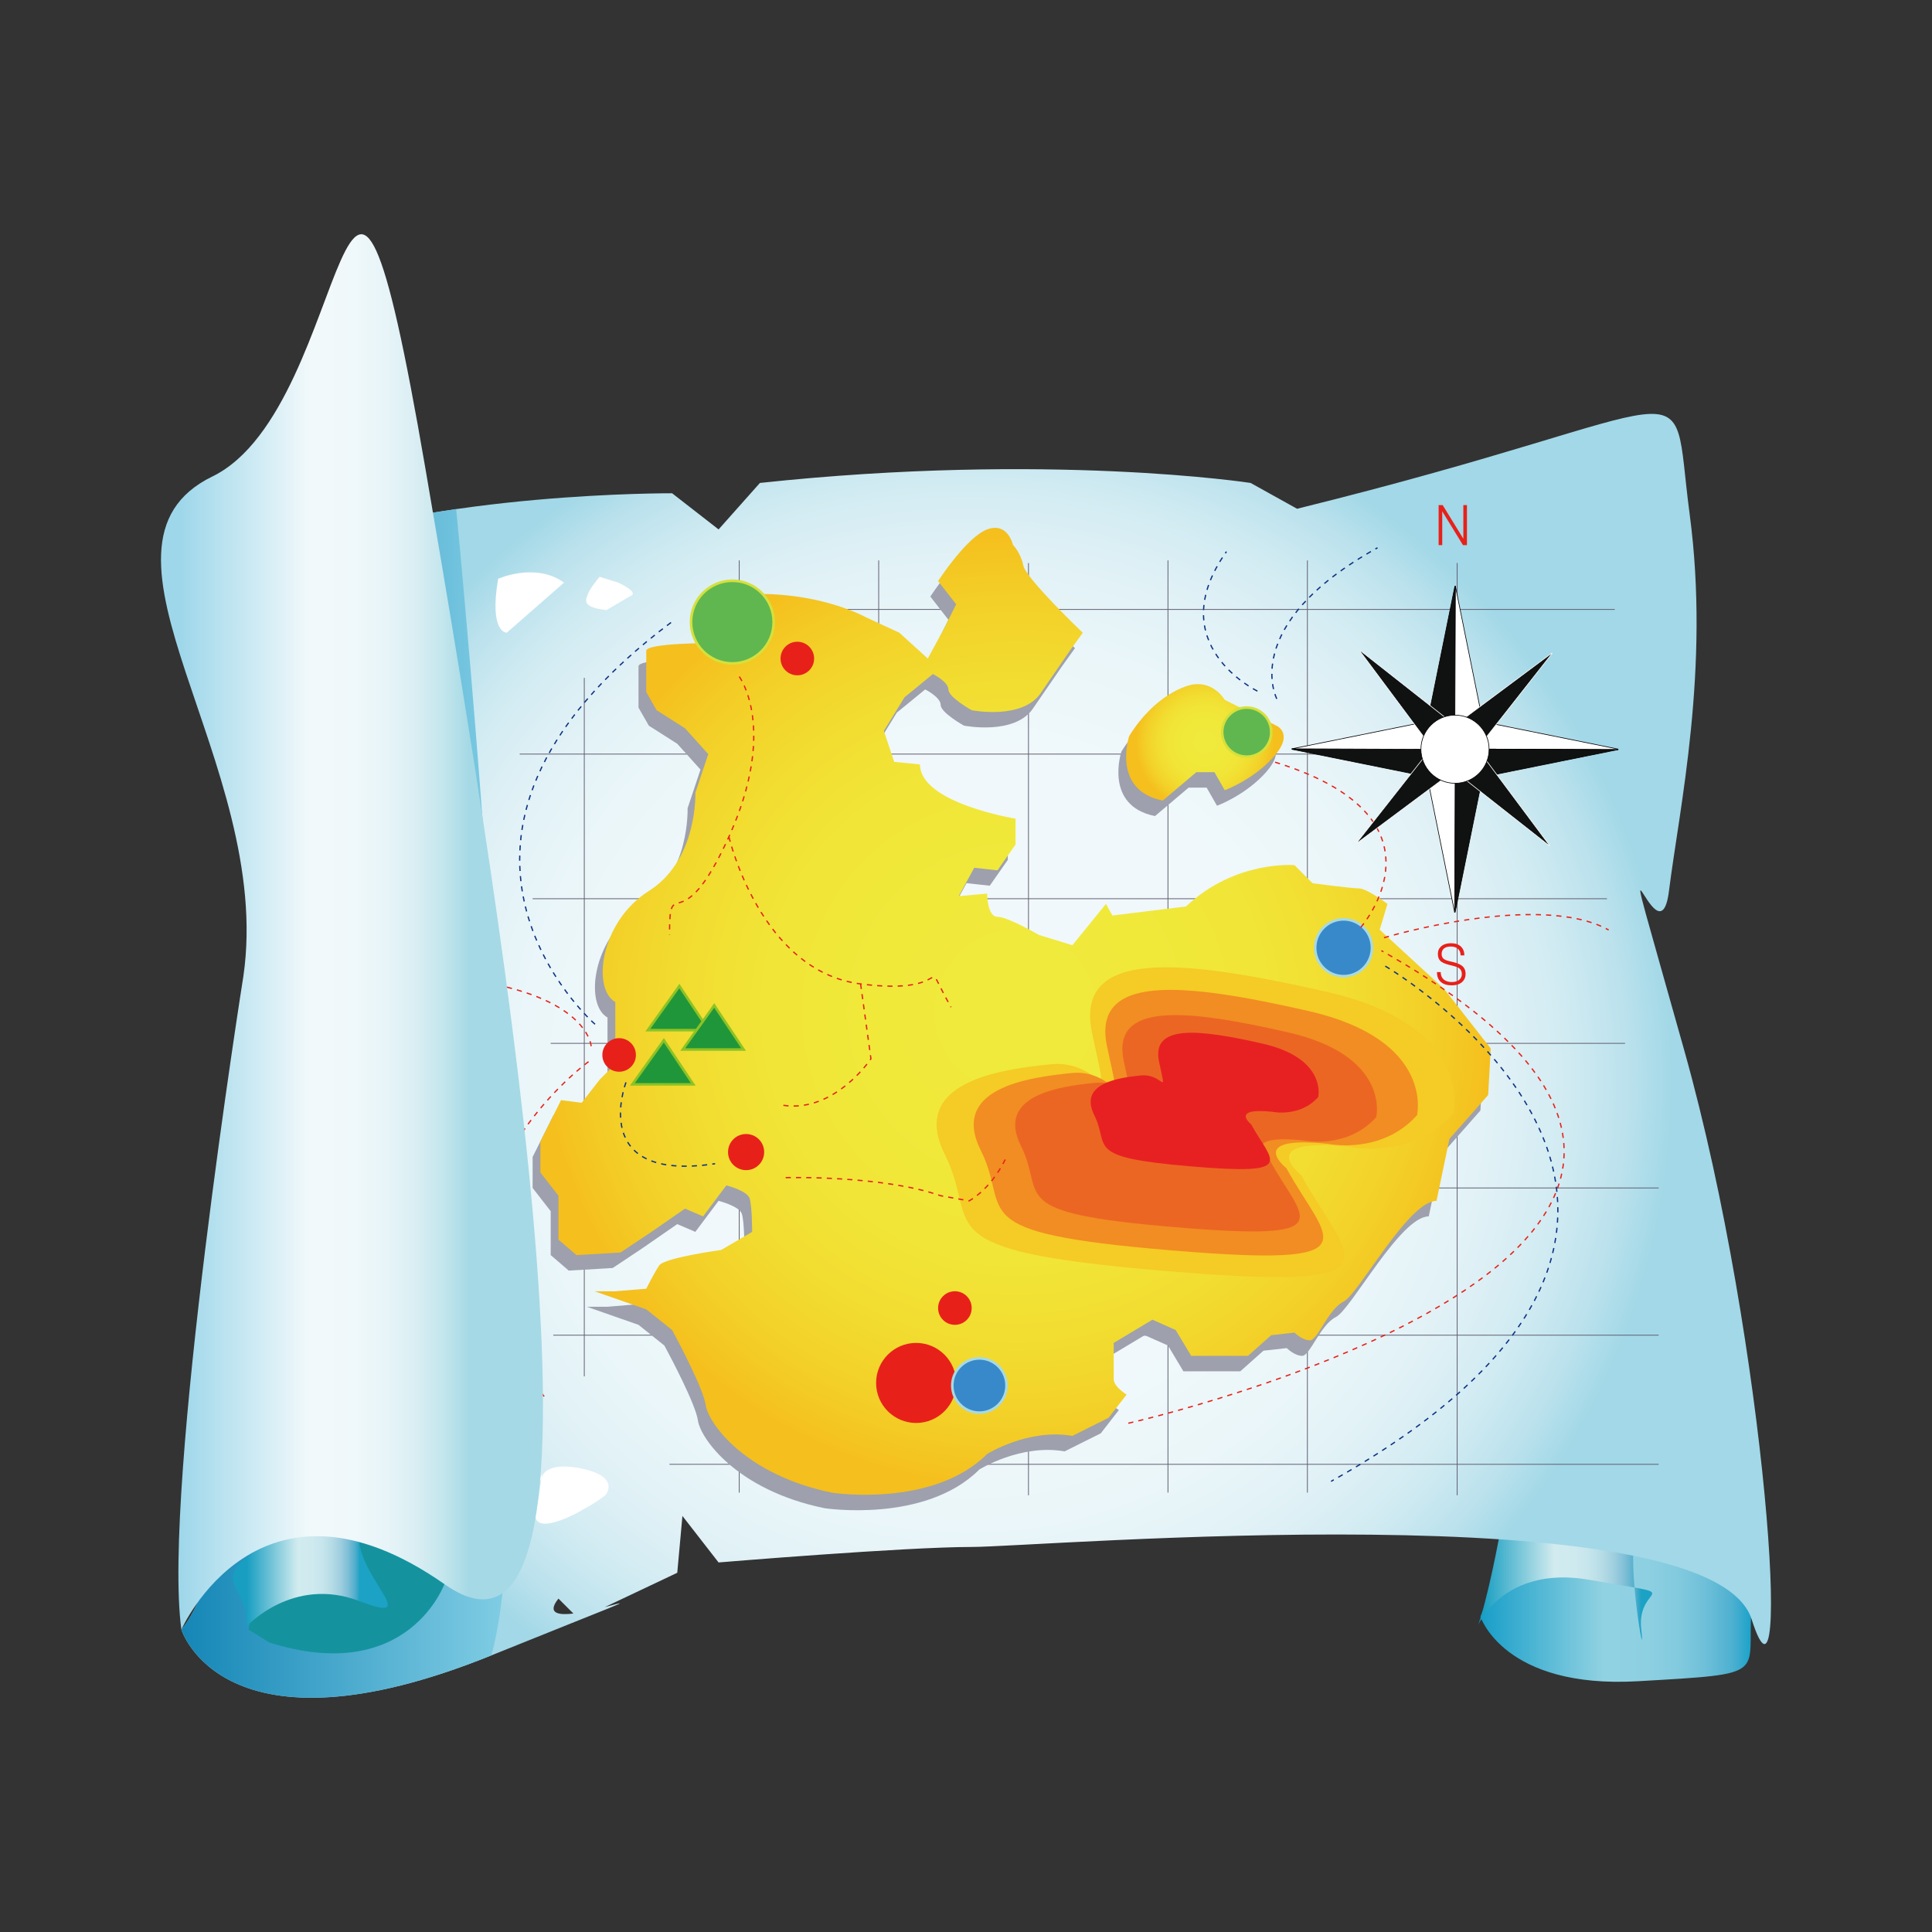 <svg:svg xmlns:dc="http://purl.org/dc/elements/1.1/" xmlns:ns2="http://web.resource.org/cc/" xmlns:rdf="http://www.w3.org/1999/02/22-rdf-syntax-ns#" xmlns:svg="http://www.w3.org/2000/svg" enable-background="new 0 0 595.28 841.89" height="752.318" id="&#22270;&#23618;_1" version="1.1" viewBox="-87.24 -35.299 752.318 752.318" width="752.318" x="0px" y="0px" xml:space="preserve">
	<svg:rect x="-87.24" y="-35.299" width="752.318" height="752.318" fill="#333333" stroke="none"/>
	<svg:linearGradient gradientUnits="userSpaceOnUse" id="SVGID_1_" x1="489.24" x2="594.83" y1="590.82" y2="590.82">
		<svg:stop offset=".006" stop-color="#199FC9" />
		<svg:stop offset=".455" stop-color="#91D2E2" />
		<svg:stop offset=".614" stop-color="#8DD0E2" />
		<svg:stop offset=".731" stop-color="#82CADE" />
		<svg:stop offset=".834" stop-color="#6DBFD8" />
		<svg:stop offset=".929" stop-color="#4DB0D0" />
		<svg:stop offset="1" stop-color="#19A2C9" />
	</svg:linearGradient>
	<svg:path d="m489.24 594.23s9.057 28.152 61.345 25.137 42.24-2.012 44.251-29.16-4.021-24.137-67.377-28.162h-30.171s0.82 11.41-8.04 32.18z" fill="url(#SVGID_1_)" />
	<svg:linearGradient gradientUnits="userSpaceOnUse" id="SVGID_2_" x1="489.49" x2="551.84" y1="578.39" y2="578.39">
		<svg:stop offset=".006" stop-color="#179EC1" />
		<svg:stop offset=".455" stop-color="#D1EBEF" />
		<svg:stop offset=".58" stop-color="#CFEAEF" />
		<svg:stop offset=".673" stop-color="#C6E5EC" />
		<svg:stop offset=".754" stop-color="#B6DCE6" />
		<svg:stop offset=".83" stop-color="#9FCFDF" />
		<svg:stop offset=".901" stop-color="#7DBED5" />
		<svg:stop offset=".969" stop-color="#4BACCB" />
		<svg:stop offset="1" stop-color="#1CA2C5" />
	</svg:linearGradient>
	<svg:path d="m497.54 557.78s-3.792 21.826-8.045 36.203 2.013-21.121 42.237-14.088 18.099 1.012 20.115 19.113-6.035-27.154-2.014-37.215l-52.31-4z" fill="url(#SVGID_2_)" />
	<svg:radialGradient cx="289.34" cy="385.61" gradientUnits="userSpaceOnUse" id="SVGID_3_" r="275.03">
		<svg:stop offset="0" stop-color="#F2F9FB" />
		<svg:stop offset=".466" stop-color="#F0F8FB" />
		<svg:stop offset=".634" stop-color="#EAF6F9" />
		<svg:stop offset=".754" stop-color="#E0F1F6" />
		<svg:stop offset=".851" stop-color="#D1EBF2" />
		<svg:stop offset=".932" stop-color="#BCE2ED" />
		<svg:stop offset="1" stop-color="#A2D8E7" />
	</svg:radialGradient>
	<svg:path d="m-16.606 599.26s16.094 52.301 120.68 10.059 10.062-2.014 26.15-22.125l8.045 8.045 38.214-18.102 2.014-22.123 14.077 18.102s72.409-6.031 98.553-6.031 287.62-22.129 303.71 28.154 6.035-106.6-26.146-221.24-10.06-30.175-6.035-62.353 16.091-86.483 8.046-146.82 10.056-42.237-152.86-2.012l-18.099-10.056s-78.443-12.067-191.07 0l-16.091 18.103-18.099-14.08s-91.519-0.504-150.35 22.124c0.001-0.01 1.509 370.07-40.726 420.36z" fill="url(#SVGID_3_)" />
	<svg:linearGradient gradientUnits="userSpaceOnUse" id="SVGID_4_" x1="-16.606" x2="111.45" y1="394.36" y2="394.36">
		<svg:stop offset="0" stop-color="#1486B6" />
		<svg:stop offset="1" stop-color="#82CEE5" />
	</svg:linearGradient>
	<svg:path d="m104.07 609.31c-104.58 42.25-120.68-10.05-120.68-10.05 42.235-50.283 40.727-420.36 40.727-420.36 19.946-7.673 43.656-12.686 66.272-15.963 0.005-0.01 36.201 368.32 13.681 446.37z" fill="url(#SVGID_4_)" />
	<svg:g fill="none" stroke="#5F5C6E" stroke-width=".3">
		<svg:line x1="185.53" x2="541.53" y1="202.02" y2="202.02" />
		<svg:line x1="115.13" x2="533.49" y1="258.34" y2="258.34" />
		<svg:line x1="120.16" x2="538.51" y1="314.66" y2="314.66" />
		<svg:line x1="127.2" x2="545.55" y1="370.98" y2="370.98" />
		<svg:line x1="140.28" x2="558.63" y1="427.29" y2="427.29" />
		<svg:line x1="128.21" x2="558.63" y1="484.62" y2="484.62" />
		<svg:line x1="173.46" x2="558.63" y1="534.9" y2="534.9" />
		<svg:path d="m421.86 182.92v363" />
		<svg:path d="m367.56 182.92v363" />
		<svg:path d="m480.18 183.95v363.01" />
		<svg:path d="m254.92 182.92v363" />
		<svg:path d="m200.62 182.92v363" />
		<svg:path d="m140.28 228.67v271.99" />
		<svg:path d="m313.25 183.95v363.01" />
	</svg:g>
	<svg:path d="m85.971 581.15s-14.077 40.23-68.385 23.137l-8.045-5.031s3.019-17.094 2.013-27.152c0-0.01 50.281-26.15 74.417 9.04z" fill="#14939F" />
	<svg:linearGradient gradientUnits="userSpaceOnUse" id="SVGID_5_" x1="8.536" x2="52.784" y1="579.34" y2="579.34">
		<svg:stop offset=".006" stop-color="#179EC1" />
		<svg:stop offset=".455" stop-color="#D1EBEF" />
		<svg:stop offset=".58" stop-color="#CFEAEF" />
		<svg:stop offset=".673" stop-color="#C6E5EC" />
		<svg:stop offset=".754" stop-color="#B6DCE6" />
		<svg:stop offset=".83" stop-color="#9FCFDF" />
		<svg:stop offset=".901" stop-color="#7DBED5" />
		<svg:stop offset=".969" stop-color="#4BACCB" />
		<svg:stop offset="1" stop-color="#1CA2C5" />
	</svg:linearGradient>
	<svg:path d="m8.536 598.25s18.104-20.111 44.249-10.059-3.019-11.059 0-27.152-24.357-3.914-41.457 8.15-0.782 13.98-2.792 29.06z" fill="url(#SVGID_5_)" />
	<svg:g fill="#9EA0AD">
		<svg:path d="m331.35 217.11s-22.126-21.116-23.131-26.148c-1.006-5.027-4.021-8.042-4.021-8.042s-2.008-9.051-10.057-6.035c-8.045 3.018-19.109 20.112-19.109 20.112l7.04 9.049-5.026 10.059-6.035 11.06-11.064-10.055-13.072-6.034s-16.091-9.052-41.232-9.052l-11.062 7.04 4.027 11.062-12.07 1.005s-25.145 0-25.145 3.018v16.092l4.024 7.038 11.062 7.04 9.051 10.058-5.026 15.085s0.973 25.281-17.166 37.599c-0.305 0.207-0.619 0.413-0.936 0.613-19.11 12.066-22.126 38.212-13.078 43.245v24.136l-6.032 6.032-7.04 9.054-8.046-1.011-8.042 16.094v12.067l7.041 9.053v17.094l7.037 6.035 17.096-1.009 12.07-8.046 13.072-9.047 7.043 3.016 9.048-12.07s8.045 2.012 9.051 5.027 1.005 13.074 1.005 13.074l-12.066 7.043s-22.123 3.02-24.137 6.035c-2.014 3.02-5.029 9.051-5.029 9.051l-12.07 1.002h-8.04l20.109 7.041 10.059 8.045s9.568 17.553 12.375 26.362c0.346 1.087 0.587 2.034 0.697 2.807 1.005 7.034 15.088 27.144 49.275 34.187 0 0 39.222 6.033 60.342-15.086 0 0 16.092-10.053 33.185-7.037l14.08-7.037 7.038-9.053s-5.024-3.017-5.024-6.032v-14.077l15.086-9.051 9.051 4.018 6.032 10.057h22.125l9.048-8.043 9.051-1.005s3.02 3.016 6.032 3.016c3.019 0 7.04-12.069 13.075-15.085 6.034-3.017 25.145-39.22 36.203-39.22l5.029-24.139 15.083-17.09 1.008-18.104-18.104-23.134-25.14-23.16 3.019-10.055s-8.048-6.035-11.064-6.035c-3.019 0-18.102-2.012-18.102-2.012l-7.04-7.037s-23.131-2.014-42.234 16.089l-28.663 3.52-2.514-4.525-13.075 16.089-13.072-4.021s-12.069-7.039-16.088-7.039c-4.024 0-4.024-9.052-4.024-9.052l-11.061 1.005 6.034-11.063 9.051 1.008 7.034-10.059v-10.056s-37.205-6.034-37.205-21.118l-10.059-1.005-4.021-12.068 8.046-13.075 11.061-9.052s6.035 3.018 6.035 6.035c0 3.018 9.048 8.046 9.048 8.046s20.118 4.022 27.155-7.038l11.064-16.092 5.03-7.03z" />
		<svg:path d="m374.59 237.22c-2.99 0.37-15.086 4.025-25.139 20.11 0 0-7.04 21.119 13.072 25.145l13.074-11.064h7.041l4.021 7.039s9.786-3.556 17.64-11.507c0.5-0.504 0.988-1.026 1.468-1.565 8.045-9.051 1.005-12.068 1.005-12.068l-20.112-10.056c0.01 0.01-4.01-7.04-12.06-6.03z" />
	</svg:g>
	<svg:radialGradient cx="308.22" cy="358.49" gradientUnits="userSpaceOnUse" id="SVGID_6_" r="186.66">
		<svg:stop offset=".022" stop-color="#EFEA3C" />
		<svg:stop offset=".317" stop-color="#F0E93A" />
		<svg:stop offset=".523" stop-color="#F1E537" />
		<svg:stop offset=".702" stop-color="#F2DC30" />
		<svg:stop offset=".865" stop-color="#F3CF27" />
		<svg:stop offset="1" stop-color="#F5BF1D" />
	</svg:radialGradient>
	<svg:path d="m334.37 211.08s-22.128-21.116-23.131-26.148c-1.005-5.026-4.024-8.044-4.024-8.044s-2.008-9.051-10.059-6.033c-8.04 3.018-19.104 20.111-19.104 20.111l7.04 9.051-5.029 10.059-6.032 11.06-11.064-10.055-13.072-6.035s-16.094-9.051-41.232-9.051l-11.064 7.039 4.024 11.063-12.066 1.004s-25.145 0-25.145 3.018v16.092l4.027 7.039 11.059 7.039 9.051 10.059-5.024 15.084s0.971 25.282-17.166 37.601c-0.305 0.206-0.619 0.411-0.938 0.613-19.107 12.068-22.125 38.212-13.075 43.245v24.135l-6.032 6.035-7.04 9.051-8.045-1.008-8.045 16.091v12.069l7.04 9.05v17.095l7.037 6.035 17.1-1.008 12.066-8.043 13.072-9.051 7.043 3.019 9.051-12.069s8.042 2.008 9.051 5.026c1.002 3.017 1.002 13.075 1.002 13.075l-12.067 7.043s-22.123 3.016-24.136 6.031c-2.011 3.02-5.03 9.055-5.03 9.055l-12.066 0.999h-8.05l20.109 7.043 10.062 8.042s9.568 17.557 12.372 26.363c0.349 1.083 0.59 2.033 0.7 2.807 1.002 7.033 15.088 27.146 49.275 34.189 0 0 39.219 6.031 60.337-15.086 0 0 16.094-10.053 33.189-7.037l14.078-7.043 7.04-9.048s-5.026-3.019-5.026-6.035v-14.077l15.082-9.051 9.051 4.018 6.035 10.06h22.123l9.051-8.042 9.054-1.009s3.013 3.017 6.031 3.017c3.02 0 7.04-12.067 13.072-15.083 6.035-3.019 25.145-39.226 36.203-39.226l5.029-24.133 15.086-17.096 1.005-18.101-18.102-23.134-25.139-23.128 3.017-10.056s-8.046-6.034-11.064-6.034c-3.017 0-18.102-2.012-18.102-2.012l-7.037-7.039s-23.132-2.012-42.241 16.09l-28.657 3.52-2.514-4.525-13.075 16.089-13.074-4.021s-12.07-7.037-16.088-7.037c-4.027 0-4.027-9.052-4.027-9.052l-11.059 1.005 6.032-11.064 9.054 1.008 7.037-10.058v-10.056s-37.208-6.035-37.208-21.119l-10.056-1.005-4.021-12.068 8.045-13.075 11.059-9.051s6.035 3.017 6.035 6.033c0 3.018 9.051 8.047 9.051 8.047s20.115 4.021 27.152-7.039l11.062-16.092 5.05-7.02z" fill="url(#SVGID_6_)" />
	<svg:path d="m160.39 375.5c0 3.611-2.929 6.535-6.541 6.535-3.608 0-6.535-2.923-6.535-6.535 0-3.613 2.926-6.542 6.535-6.542 3.6 0 6.53 2.93 6.53 6.54z" fill="#E7211A" />
	<svg:path d="m229.78 221.13c0 3.612-2.929 6.535-6.541 6.535-3.608 0-6.534-2.923-6.534-6.535 0-3.611 2.926-6.54 6.534-6.54 3.61 0.01 6.54 2.94 6.54 6.55z" fill="#E7211A" />
	<svg:circle cx="203.29" cy="413.32" fill="#E7211A" r="7.037" />
	<svg:path d="m285.09 503.22c0 8.608-6.976 15.584-15.588 15.584-8.609 0-15.588-6.976-15.588-15.584 0-8.609 6.979-15.586 15.588-15.586 8.62 0 15.59 6.98 15.59 15.59z" fill="#E7211A" />
	<svg:path d="m291.13 474.06c0 3.607-2.926 6.531-6.537 6.531-3.612 0-6.538-2.924-6.538-6.531 0-3.615 2.926-6.544 6.538-6.544 3.61-0.01 6.54 2.92 6.54 6.54z" fill="#E7211A" />
	<svg:radialGradient cx="381.96" cy="253.77" gradientUnits="userSpaceOnUse" id="SVGID_7_" r="26.979">
		<svg:stop offset=".022" stop-color="#EFEA3C" />
		<svg:stop offset=".317" stop-color="#F0E93A" />
		<svg:stop offset=".523" stop-color="#F1E537" />
		<svg:stop offset=".702" stop-color="#F2DC30" />
		<svg:stop offset=".865" stop-color="#F3CF27" />
		<svg:stop offset="1" stop-color="#F5BF1D" />
	</svg:radialGradient>
	<svg:path d="m377.61 231.19c-2.995 0.372-15.088 4.026-25.142 20.112 0 0-7.04 21.118 13.075 25.143l13.072-11.063h7.04l4.021 7.038s9.785-3.555 17.643-11.507c0.499-0.504 0.987-1.024 1.467-1.565 8.046-9.051 1.006-12.068 1.006-12.068l-20.115-10.055s-4.02-7.04-12.07-6.03z" fill="url(#SVGID_7_)" />
	<svg:path d="m200.62 228.17s15.086 20.11-4.024 62.347-23.131 13.076-23.131 38.216" fill="none" stroke="#E7211A" stroke-dasharray="2" stroke-width=".5" />
	<svg:path d="m196.59 290.52s12.07 52.297 51.289 57.323 22.126-14.077 35.201 9.051" fill="none" stroke="#E7211A" stroke-dasharray="2" stroke-width=".5" />
	<svg:path d="m247.88 347.84l4.021 29.162s-14.078 21.119-34.19 18.103" fill="none" stroke="#E7211A" stroke-dasharray="2" stroke-width=".5" />
	<svg:path d="m478.83 398.24s8.049-34.191-49.275-47.266-98.553-17.096-91.513 16.089 4.019 10.056-16.091 12.068-55.31 7.042-41.23 35.199-10.062 37.206 85.478 45.253 71.401-4.021 53.303-37.208c0 0-19.112-15.085 19.104-11.064 0 0 24.13 5.03 40.22-13.07z" fill="#F5CB25" />
	<svg:path d="m464.56 398.92s6.897-29.313-42.25-40.522-84.493-14.659-78.461 13.794 3.448 8.621-13.796 10.348-47.419 6.036-35.346 30.175-8.624 31.903 73.286 38.801 61.214-3.446 45.698-31.9c0 0-16.384-12.933 16.379-9.487 0 0 20.7 4.32 34.49-11.21z" fill="#F18D22" />
	<svg:path d="m448.68 399.7s5.619-23.878-34.413-33.011-68.821-11.938-63.911 11.238 2.813 7.021-11.232 8.428-38.624 4.916-28.791 24.578-7.02 25.988 59.691 31.603 49.862-2.807 37.22-25.984c0 0-13.348-10.532 13.346-7.726-0.01-0.01 16.84 3.51 28.08-9.13z" fill="#EC6623" />
	<svg:path d="m426.07 391.89s3.542-15.046-21.681-20.804-43.38-7.525-40.286 7.082 1.778 4.428-7.08 5.313-24.343 3.1-18.146 15.492-4.42 16.373 37.624 19.915 31.42-1.767 23.456-16.373c0 0-8.414-6.639 8.409-4.87 0.01 0.01 10.63 2.22 17.71-5.75z" fill="#E72122" />
		<svg:circle cx="197.94" cy="206.94" fill="#60B750" r="16.089" stroke="#D6E03B" />
		<svg:circle cx="435.94" cy="333.76" fill="#3889CA" r="11.062" stroke="#A7DAE2" />
		<svg:path d="m304.7 504.22c0 5.825-4.728 10.559-10.56 10.559-5.831 0-10.562-4.733-10.562-10.559 0-5.834 4.73-10.559 10.562-10.559 5.83 0.01 10.56 4.73 10.56 10.56z" fill="#3889CA" stroke="#A7DAE2" />
		<svg:path d="m407.78 249.79c0 5.276-4.271 9.555-9.554 9.555-5.273 0-9.551-4.278-9.551-9.555 0-5.275 4.277-9.554 9.551-9.554 5.28 0.01 9.55 4.29 9.55 9.56z" fill="#60B750" stroke="#D6E03B" />
		<svg:polygon fill="#20963A" points="177.3 348.68 165.04 365.84 188.74 365.84" stroke="#8CC325" />
		<svg:polygon fill="#20963A" points="171.26 369.79 159.01 386.95 182.7 386.95" stroke="#8CC325" />
		<svg:polygon fill="#20963A" points="190.87 356.22 178.62 373.38 202.31 373.38" stroke="#8CC325" />
	<svg:path d="m218.71 423.27s37.214-1.009 60.343 7.039l11.062 2.008s8.048-4.023 14.08-16.09" fill="none" stroke="#E7211A" stroke-dasharray="2" stroke-width=".5" />
	<svg:path d="m352.12 518.91s303.71-68.383 98.554-184.03" fill="none" stroke="#E7211A" stroke-dasharray="2" stroke-width=".5" />
	<svg:path d="m451.68 329.85s60.34-18.103 87.492-3.017" fill="none" stroke="#E7211A" stroke-dasharray="2" stroke-width=".5" />
	<svg:path d="m442.63 325.83s37.984-43.351-35.311-64.918" fill="none" stroke="#E7211A" stroke-dasharray="2" stroke-width=".5" />
	<svg:path d="m142.95 372.09s-1.002-18.102-43.241-25.142" fill="none" stroke="#E7211A" stroke-dasharray="2" stroke-width=".5" />
	<svg:path d="m141.94 378.12s-80.458 58.333-16.094 131.74" fill="none" stroke="#E7211A" stroke-dasharray="2" stroke-width=".5" />
		<svg:polygon fill="#101111" points="415.85 256.28 415.85 256.49 469.38 267.31 469.38 256.49" stroke="#040000" stroke-linecap="round" stroke-linejoin="round" stroke-width=".25" />
		<svg:polygon fill="#fff" points="415.85 256.28 469.39 245.46 469.38 256.49" stroke="#040000" stroke-linecap="round" stroke-linejoin="round" stroke-width=".25" />
			<svg:polygon fill="#101111" points="479.49 192.95 479.29 192.95 468.46 246.48 479.29 246.49" stroke="#040000" stroke-linecap="round" stroke-linejoin="round" stroke-width=".25" />
			<svg:polygon fill="#fff" points="479.49 192.95 490.32 246.5 479.29 246.49" stroke="#040000" stroke-linecap="round" stroke-linejoin="round" stroke-width=".25" />
			<svg:polygon fill="#101111" points="479.19 319.93 479.39 319.93 490.21 266.4 479.39 266.39" stroke="#040000" stroke-linecap="round" stroke-linejoin="round" stroke-width=".25" />
			<svg:polygon fill="#fff" points="479.19 319.93 468.36 266.38 479.39 266.39" stroke="#040000" stroke-linecap="round" stroke-linejoin="round" stroke-width=".25" />
			<svg:polygon fill="#fff" points="542.83 256.6 542.82 256.39 489.3 245.56 489.3 256.39" stroke="#040000" stroke-linecap="round" stroke-linejoin="round" stroke-width=".25" />
			<svg:polygon fill="#101111" points="542.83 256.6 489.29 267.42 489.3 256.39" stroke="#040000" stroke-linecap="round" stroke-linejoin="round" stroke-width=".25" />
			<svg:path d="m517.18 219.12l-0.119-0.122-37.714 28.103-37.043-29.162-0.125 0.124 28.1 37.712-29.154 37.047 0.119 0.117 37.717-28.097 37.046 29.151 0.122-0.12-28.1-37.71 29.14-37.04zm-38.14 44.77l-1.99-2.042-5.808-5.983 2.092-5.811 5.936-1.995 5.803 2.097 1.993 5.932-2.089 5.81-5.93 1.99z" fill="#101111" stroke="#fff" stroke-linecap="round" stroke-linejoin="round" stroke-width=".25" />
			<svg:path d="m492.61 256.44c0 7.331-5.944 13.268-13.267 13.268-7.331 0-13.272-5.938-13.272-13.268 0-7.324 5.941-13.27 13.272-13.27 7.32 0 13.27 5.95 13.27 13.27z" fill="#fff" stroke="#040000" stroke-linecap="round" stroke-linejoin="round" stroke-width=".25" />
			<svg:path d="m472.96 176.98v-15.585h1.581l8.042 13.092v-13.092h1.403v15.585h-1.537l-8.086-13.175v13.175h-1.391z" fill="#E7211A" />
			<svg:path d="m473.77 343.22c0 1.22 0.384 2.179 1.125 2.852 0.764 0.688 1.836 1.037 3.213 1.037 1.212 0 2.165-0.283 2.848-0.849 0.691-0.549 1.034-1.284 1.034-2.215 0-0.967-0.287-1.692-0.862-2.169-0.491-0.424-1.412-0.802-2.77-1.138l-1.452-0.359c-1.525-0.395-2.592-0.877-3.214-1.438-0.686-0.642-1.034-1.568-1.034-2.771 0-1.248 0.453-2.256 1.351-3.016 0.927-0.777 2.177-1.167 3.751-1.167 1.633 0 2.909 0.418 3.821 1.25s1.392 1.998 1.412 3.488h-1.477c-0.018-1.12-0.357-1.969-1.034-2.551-0.662-0.594-1.589-0.891-2.786-0.891-1.15 0-2.037 0.249-2.656 0.755-0.612 0.519-0.912 1.23-0.912 2.162 0 0.711 0.209 1.29 0.616 1.714 0.409 0.408 1.081 0.731 2.008 0.968l1.815 0.447c1.729 0.418 2.958 0.96 3.708 1.622 0.79 0.706 1.186 1.684 1.186 2.933 0 1.378-0.477 2.476-1.438 3.289-0.953 0.812-2.258 1.225-3.905 1.225-1.874 0-3.313-0.447-4.306-1.338-1-0.872-1.499-2.12-1.499-3.735v-0.106h1.44z" fill="#E7211A" />
	<svg:path d="m153.51 191.57l-7.267-2.253s-3.81 4.48-4.533 6.656c-0.68 2.044-3.016 5.204 7.229 6.284l9.167-5.393c-0.01 0 4.35-1.02-4.6-5.3z" fill="#fff" />
	<svg:path d="m106.74 190.07s14.58-6.538 25.644 1.508l-22.283 19.5s-6.98 0.2-3.36-21.01z" fill="#fff" />
	<svg:path d="m136.85 536.12s-11.268-2.177-13.267 4.066 0.985-5.915 0 0c-0.247 1.5-1 8.244-2.246 13.49 0 0-2.501 9.244 14.987 0.75 0 0 8.02-4.152 12.183-7.484 0-0.01 6.83-7.84-11.65-10.83z" fill="#fff" />
	<svg:linearGradient gradientUnits="userSpaceOnUse" id="SVGID_8_" x1="-17.766" x2="95.424" y1="368.29" y2="368.29">
		<svg:stop offset=".006" stop-color="#9ED7EA" />
		<svg:stop offset=".455" stop-color="#F2F9FB" />
		<svg:stop offset=".607" stop-color="#EFF8FA" />
		<svg:stop offset=".719" stop-color="#E7F4F8" />
		<svg:stop offset=".818" stop-color="#D9EEF3" />
		<svg:stop offset=".909" stop-color="#C4E6ED" />
		<svg:stop offset=".995" stop-color="#A7DAE5" />
		<svg:stop offset="1" stop-color="#A5D9E5" />
	</svg:linearGradient>
	<svg:path d="m-16.606 599.26s30.168-68.379 102.58-17.6 25.645-241.36-7.543-434.44-27.152-24.135-82.968 3.018 24.137 111.63 12.07 194.59c-0.003-0.01-31.679 199.61-24.139 254.43z" fill="url(#SVGID_8_)" />
	<svg:path d="m452.19 340.91s164.42 96.545-21.12 200.63" fill="none" stroke="#0E3384" stroke-dasharray="2" stroke-width=".5" />
	<svg:path d="m144.46 363.54s-82.968-72.408 30.168-156.88" fill="none" stroke="#0E3384" stroke-dasharray="2" stroke-width=".5" />
	<svg:path d="m156.52 386.17s-15.086 39.221 34.695 31.678" fill="none" stroke="#0E3384" stroke-dasharray="2" stroke-width=".5" />
	<svg:path d="m409.95 236.83s-15.085-28.662 39.22-58.832" fill="none" stroke="#0E3384" stroke-dasharray="2" stroke-width=".5" />
	<svg:path d="m402.4 233.81s-37.711-18.102-12.069-54.305" fill="none" stroke="#0E3384" stroke-dasharray="2" stroke-width=".5" />
</svg:svg>